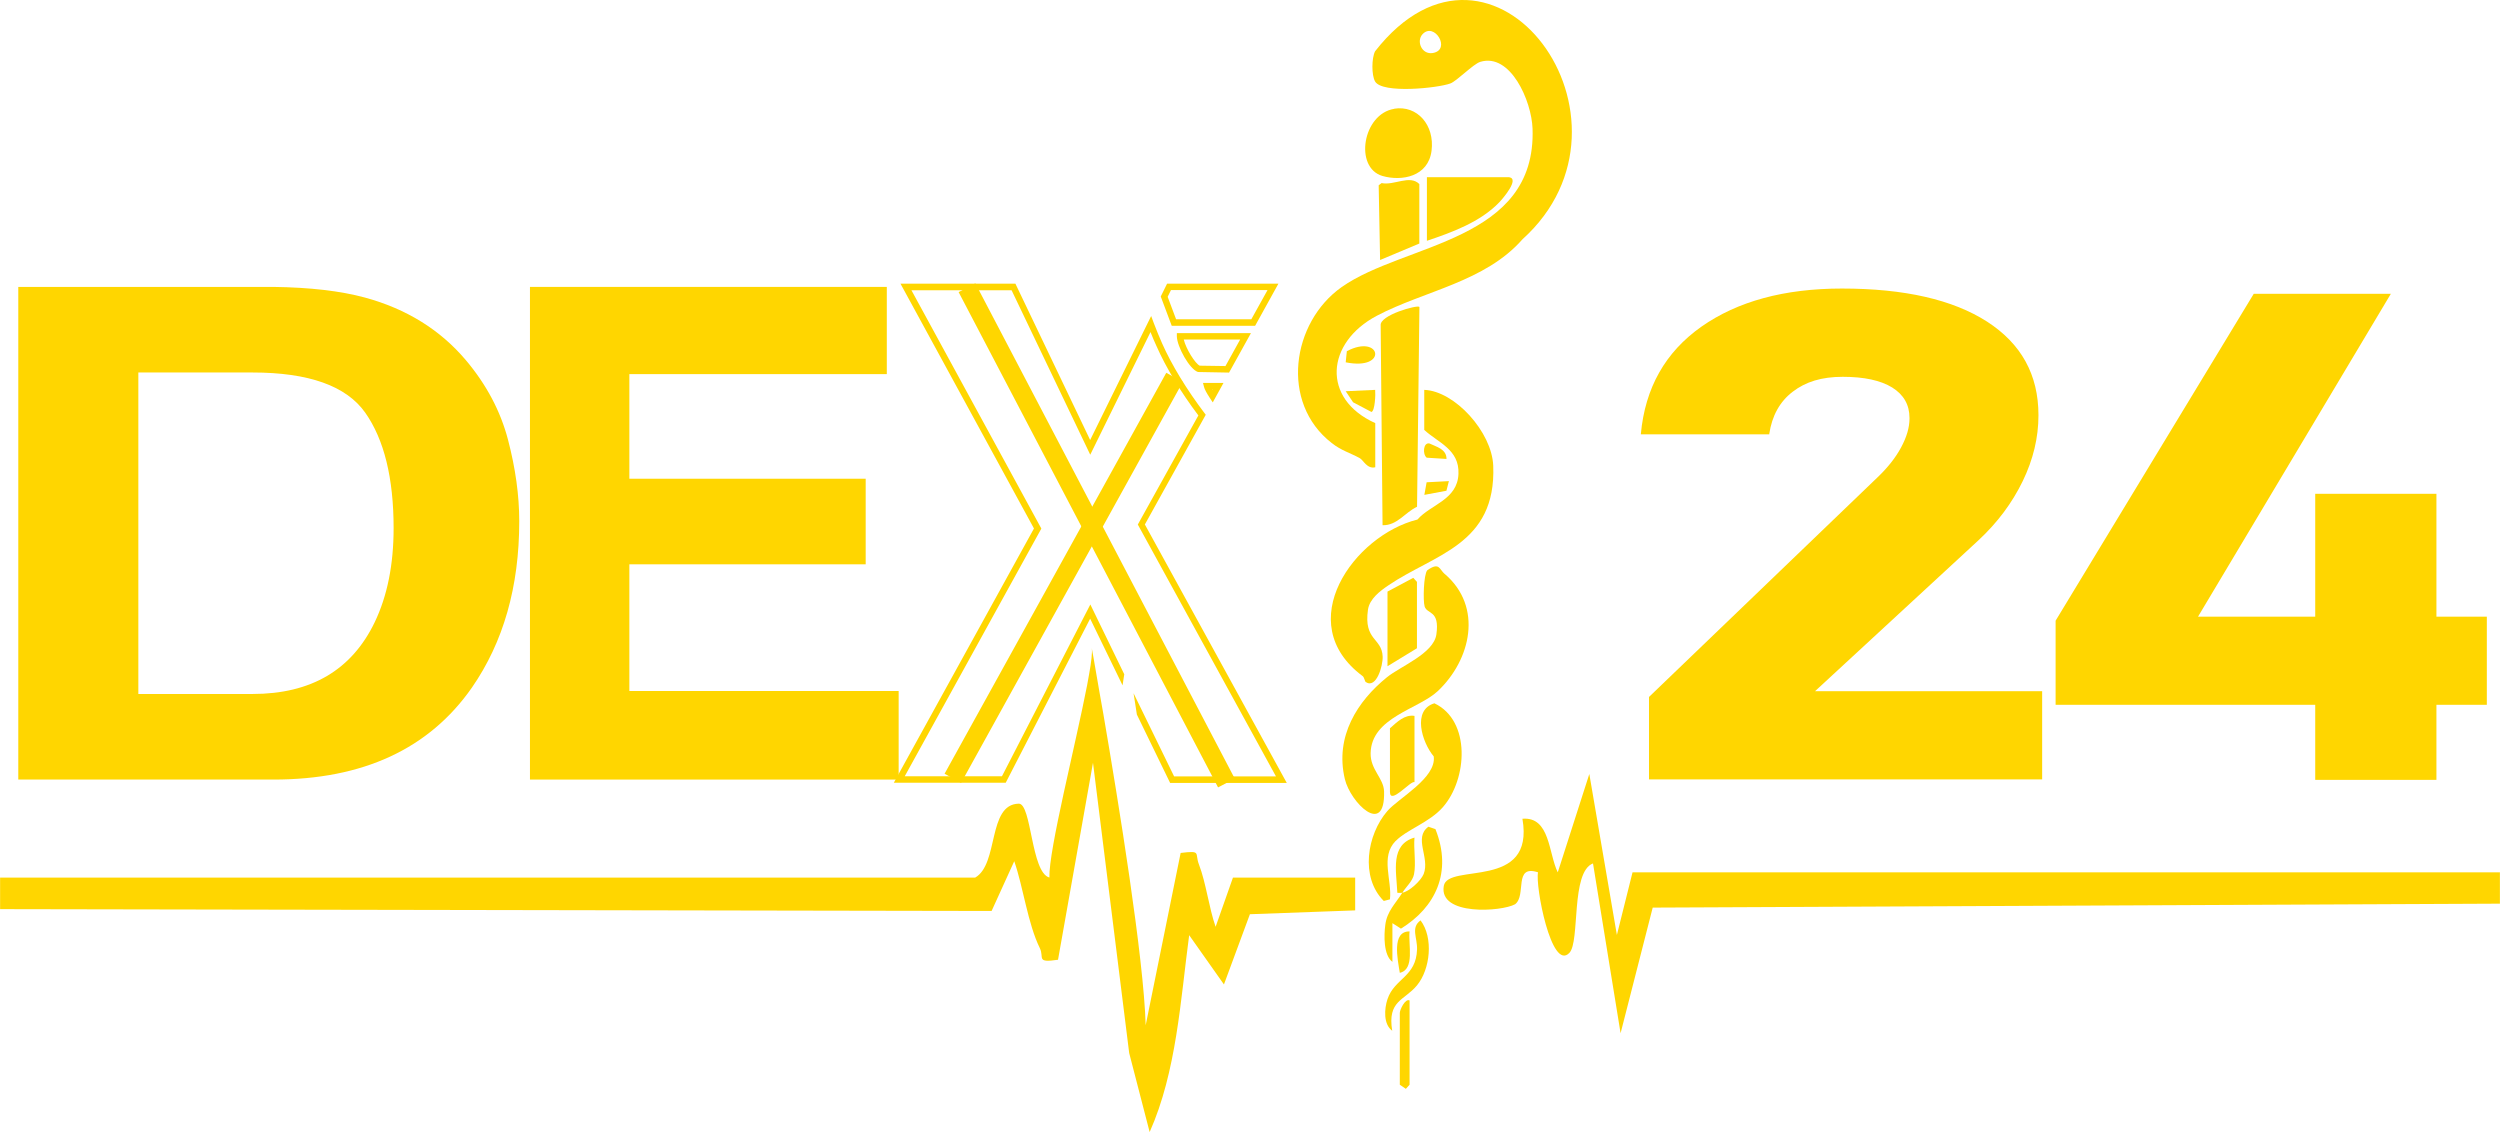 <svg width="265" height="120" viewBox="0 0 265 120" fill="none" xmlns="http://www.w3.org/2000/svg">
<g clip-path="url(#clip0_77_204)">
<path d="M38.689 31.543C43.089 32.744 46.654 34.953 49.376 38.171C51.566 40.767 53.052 43.577 53.846 46.601C54.639 49.625 55.041 52.506 55.041 55.245C55.041 62.189 53.364 68.064 50.019 72.89C45.479 79.386 38.468 82.634 28.987 82.634H1.938V30.412H28.977C32.864 30.463 36.098 30.84 38.689 31.543ZM14.664 39.484V73.562H26.767C32.964 73.562 37.283 71.027 39.724 65.946C41.06 63.156 41.723 59.837 41.723 55.989C41.723 50.674 40.718 46.591 38.719 43.75C36.721 40.91 32.733 39.484 26.767 39.484H14.664Z" fill="#FFD600"/>
<path d="M94.001 39.657H66.712V50.745H91.762V59.817H66.712V73.246H95.257V82.634H56.176V30.412H94.001V39.657Z" fill="#FFD600"/>
<path d="M174.795 82.624V73.877L198.971 50.643C200.066 49.605 200.92 48.536 201.512 47.436C202.105 46.336 202.406 45.318 202.406 44.371V44.3C202.406 42.905 201.793 41.836 200.568 41.072C199.343 40.319 197.595 39.942 195.335 39.942C193.075 39.942 191.398 40.472 190.032 41.52C188.656 42.569 187.832 44.066 187.541 46V46.041H173.931V46C174.383 41.113 176.523 37.326 180.349 34.627C184.176 31.94 189.138 30.585 195.245 30.585C201.864 30.585 206.986 31.756 210.622 34.088C214.258 36.43 216.076 39.728 216.076 44.005V44.035C216.076 46.377 215.523 48.699 214.409 50.999C213.294 53.3 211.737 55.388 209.738 57.251L192.392 73.267H216.468V82.613H174.805L174.795 82.624Z" fill="#FFD600"/>
<path d="M217.894 74.722V65.793L238.896 31.145H253.429L232.99 65.366H263.604V74.712H217.894V74.722ZM245.414 82.664V52.343H258.261V82.664H245.414Z" fill="#FFD600"/>
<path d="M128.543 42.64L128.241 42.182C127.9 41.663 127.689 41.266 127.629 41.022L127.518 40.594H129.688L128.553 42.651L128.543 42.64ZM128.472 41.266C128.472 41.266 128.492 41.296 128.502 41.317L128.533 41.266H128.482H128.472Z" fill="#FFD600"/>
<path d="M133.032 34.536H124.204L123.039 31.43L123.712 30.066H135.513L133.042 34.536H133.032ZM124.666 33.843H132.641L134.358 30.748H124.123L123.772 31.461L124.666 33.843Z" fill="#FFD600"/>
<path d="M121.351 55.602L127.809 43.964L127.669 43.781C125.791 41.296 124.194 38.68 123.179 36.389C122.888 35.727 122.597 35.025 122.295 34.23L122.024 33.497L115.556 46.642L107.631 30.066H95.448L109.6 56.019L94.745 82.97H106.607L115.556 65.579L118.991 72.645C119.061 72.238 119.121 71.841 119.172 71.475L115.576 64.073L106.205 82.287H95.9L110.383 56.029L96.613 30.769H107.229L115.566 48.2L121.954 35.198C122.165 35.727 122.366 36.216 122.587 36.684C123.591 38.965 125.168 41.571 127.026 44.035L120.608 55.602L135.252 82.298H124.455L120.156 73.48C120.276 74.173 120.377 74.936 120.507 75.741L124.033 82.99H136.397L121.371 55.622L121.351 55.602Z" fill="#FFD600"/>
<path d="M130.28 39.494L126.986 39.433C126.082 39.138 124.766 36.735 124.746 35.656V35.31H132.6L130.28 39.494ZM127.157 38.761L129.899 38.802L131.455 35.992H125.479C125.71 36.969 126.685 38.537 127.167 38.761H127.157Z" fill="#FFD600"/>
<path d="M102.5 30.5L130 83" stroke="#FFD600" stroke-width="2"/>
<path d="M151.242 18.785H159.97C161.105 18.958 159.307 21.035 158.936 21.432C156.917 23.55 153.853 24.65 151.252 25.525V18.785H151.242Z" fill="#FFD600"/>
<path d="M145.768 49.533C144.904 49.727 144.523 48.78 144.141 48.566C143.086 47.986 142.192 47.772 141.158 46.957C135.654 42.681 136.919 34.169 142.212 30.433C148.872 25.739 162.863 25.668 162.451 13.643C162.351 10.68 160.101 5.579 156.907 6.557C156.153 6.791 154.416 8.603 153.733 8.848C152.417 9.336 146.521 9.958 145.758 8.634C145.376 7.962 145.386 6.17 145.758 5.437C158.293 -10.609 175.358 12.747 161.386 25.362C157.409 29.893 150.981 30.82 145.949 33.467C140.545 36.318 140.053 42.274 145.778 44.85V49.533H145.768ZM150.78 3.635C150.107 4.378 150.71 5.814 151.875 5.62C153.874 5.284 152.035 2.26 150.78 3.635Z" fill="#FFD600"/>
<path d="M150.981 41.327C154.195 41.449 158.142 45.787 158.283 49.37C158.614 57.77 152.015 58.737 147.154 62.057C146.3 62.637 145.175 63.472 145.005 64.623C144.533 67.921 146.481 67.596 146.561 69.591C146.602 70.579 145.889 73.043 144.774 72.299C144.663 72.228 144.613 71.79 144.442 71.668C136.839 66.017 143.538 56.742 150.248 55.072C151.654 53.464 154.486 52.995 154.597 50.236C154.707 47.64 152.437 46.927 150.971 45.573V41.327H150.981Z" fill="#FFD600"/>
<path d="M153.15 60.845C157.208 64.327 155.933 69.927 152.407 73.256C150.348 75.191 145.356 76.036 145.286 79.844C145.256 81.595 146.672 82.481 146.712 83.896C146.843 88.743 143.147 85.077 142.554 82.583C141.469 78.032 143.92 74.305 147.003 71.8C148.45 70.619 151.965 69.286 152.256 67.249C152.628 64.633 151.272 65.142 151.011 64.286C150.83 63.686 150.901 60.896 151.292 60.448C152.598 59.532 152.548 60.346 153.15 60.855V60.845Z" fill="#FFD600"/>
<path d="M150.459 32.54L150.207 53.718C148.902 54.329 148.108 55.714 146.551 55.673L146.351 34.495C146.22 33.406 150.238 32.296 150.448 32.53L150.459 32.54Z" fill="#FFD600"/>
<path d="M147.927 89.15C146.3 90.82 147.566 93.294 147.335 95.33L146.682 95.503C144.161 92.988 144.894 88.478 147.064 85.963C148.239 84.609 152.286 82.45 151.975 80.18C150.71 78.663 149.675 75.262 152.045 74.549C155.932 76.392 155.551 82.583 152.949 85.556C151.523 87.185 149.113 87.938 147.937 89.15H147.927Z" fill="#FFD600"/>
<path d="M147.787 11.525C150.207 11.129 152.096 13.246 151.744 15.985C151.393 18.724 148.6 19.243 146.541 18.653C143.518 17.767 144.442 12.075 147.787 11.536V11.525Z" fill="#FFD600"/>
<path d="M150.459 25.81L146.29 27.561L146.14 19.64L146.451 19.406C147.767 19.691 149.424 18.49 150.449 19.508V25.8L150.459 25.81Z" fill="#FFD600"/>
<path d="M148.631 94.628C149.334 94.546 150.619 93.365 150.911 92.642C151.594 90.891 149.796 88.814 151.413 87.633L152.156 87.887C153.984 92.469 152.136 96.195 148.5 98.436L147.596 97.855V101.958C146.642 101.246 146.692 99.148 146.843 98.028C147.024 96.593 147.938 95.758 148.641 94.638C148.47 94.658 148.289 94.638 148.118 94.638C148.008 92.286 147.345 89.547 149.936 88.783C149.826 89.995 150.117 91.512 149.886 92.673C149.735 93.416 149.042 93.996 148.641 94.638L148.631 94.628Z" fill="#FFD600"/>
<path d="M147.074 70.619V62.708L149.806 61.252L150.197 61.68V68.715L147.074 70.619Z" fill="#FFD600"/>
<path d="M149.936 75.883V82.909C149.555 82.695 147.335 85.383 147.335 83.937V77.197C148.098 76.525 148.892 75.72 149.936 75.883Z" fill="#FFD600"/>
<path d="M147.586 109.269C146.622 108.576 146.732 106.937 147.074 105.909C147.827 103.679 150.117 103.567 150.207 100.635C150.248 99.382 149.514 98.334 150.579 97.56C151.965 99.392 151.614 102.742 150.197 104.453C148.861 106.072 147.044 106.041 147.576 109.269H147.586Z" fill="#FFD600"/>
<path d="M149.414 106.051V114.98L149.022 115.418L148.379 114.98V107.365C148.379 107.049 148.952 105.797 149.424 106.051H149.414Z" fill="#FFD600"/>
<path d="M145.768 41.327C145.818 41.795 145.748 43.547 145.376 43.669L143.428 42.641L142.644 41.47L145.768 41.327Z" fill="#FFD600"/>
<path d="M149.414 98.731C149.263 100.105 149.996 102.763 148.379 103.119C148.148 101.683 147.496 98.7 149.414 98.731Z" fill="#FFD600"/>
<path d="M142.644 38.405L142.765 37.224C146.391 35.32 147.184 39.321 142.644 38.405Z" fill="#FFD600"/>
<path d="M153.582 50.999L153.321 52.018L150.981 52.456L151.222 51.122L153.582 50.999Z" fill="#FFD600"/>
<path d="M153.321 48.648L151.232 48.515C150.77 48.159 150.86 46.866 151.523 47.008C152.216 47.355 153.331 47.578 153.331 48.648H153.321Z" fill="#FFD600"/>
<path d="M265 92.469H173.048L171.39 99.107L168.468 82.043L165.123 92.469C164.129 90.453 164.319 86.543 161.377 86.788C162.712 94.454 153.462 91.41 153.04 93.915C152.498 97.102 159.177 96.644 160.603 95.849C161.839 94.892 160.402 91.604 163.034 92.469C162.712 93.803 164.44 103.037 166.358 101.001C167.503 99.79 166.479 92.428 168.859 91.522L171.782 109.523L175.187 96.206L264.99 95.788V92.459L265 92.469Z" fill="#FFD600"/>
<path d="M143.649 93.029V96.501L132.49 96.908L129.738 104.351L126.052 99.128C125.138 105.96 124.716 113.596 121.863 120L119.694 111.621L115.857 80.852L112.151 101.734C109.77 102.091 110.715 101.51 110.222 100.502C108.937 97.886 108.485 94.108 107.511 91.288L105.11 96.562L0.01 96.369V93.029H103.362C105.894 91.593 104.658 85.26 107.983 85.189C109.359 85.148 109.278 92.489 111.237 93.019C111.146 90.138 114.029 78.867 115.234 72.635C115.315 72.228 115.385 71.831 115.445 71.465C115.686 70.141 115.797 69.143 115.727 68.695C115.727 68.695 116.068 70.538 116.56 73.46C116.691 74.152 116.821 74.916 116.962 75.72C118.579 85.148 121.241 101.52 121.442 108.678L125.148 90.412C127.408 90.138 126.614 90.412 127.086 91.624C127.85 93.62 128.131 96.155 128.854 98.242L130.692 93.029H143.659H143.649Z" fill="#FFD600"/>
<path d="M124.5 40L101 82.5" stroke="#FFD600" stroke-width="2"/>
</g>
<defs>
<clipPath id="clip0_77_204">
<rect width="265" height="120" fill="white"/>
</clipPath>
</defs>
</svg>
